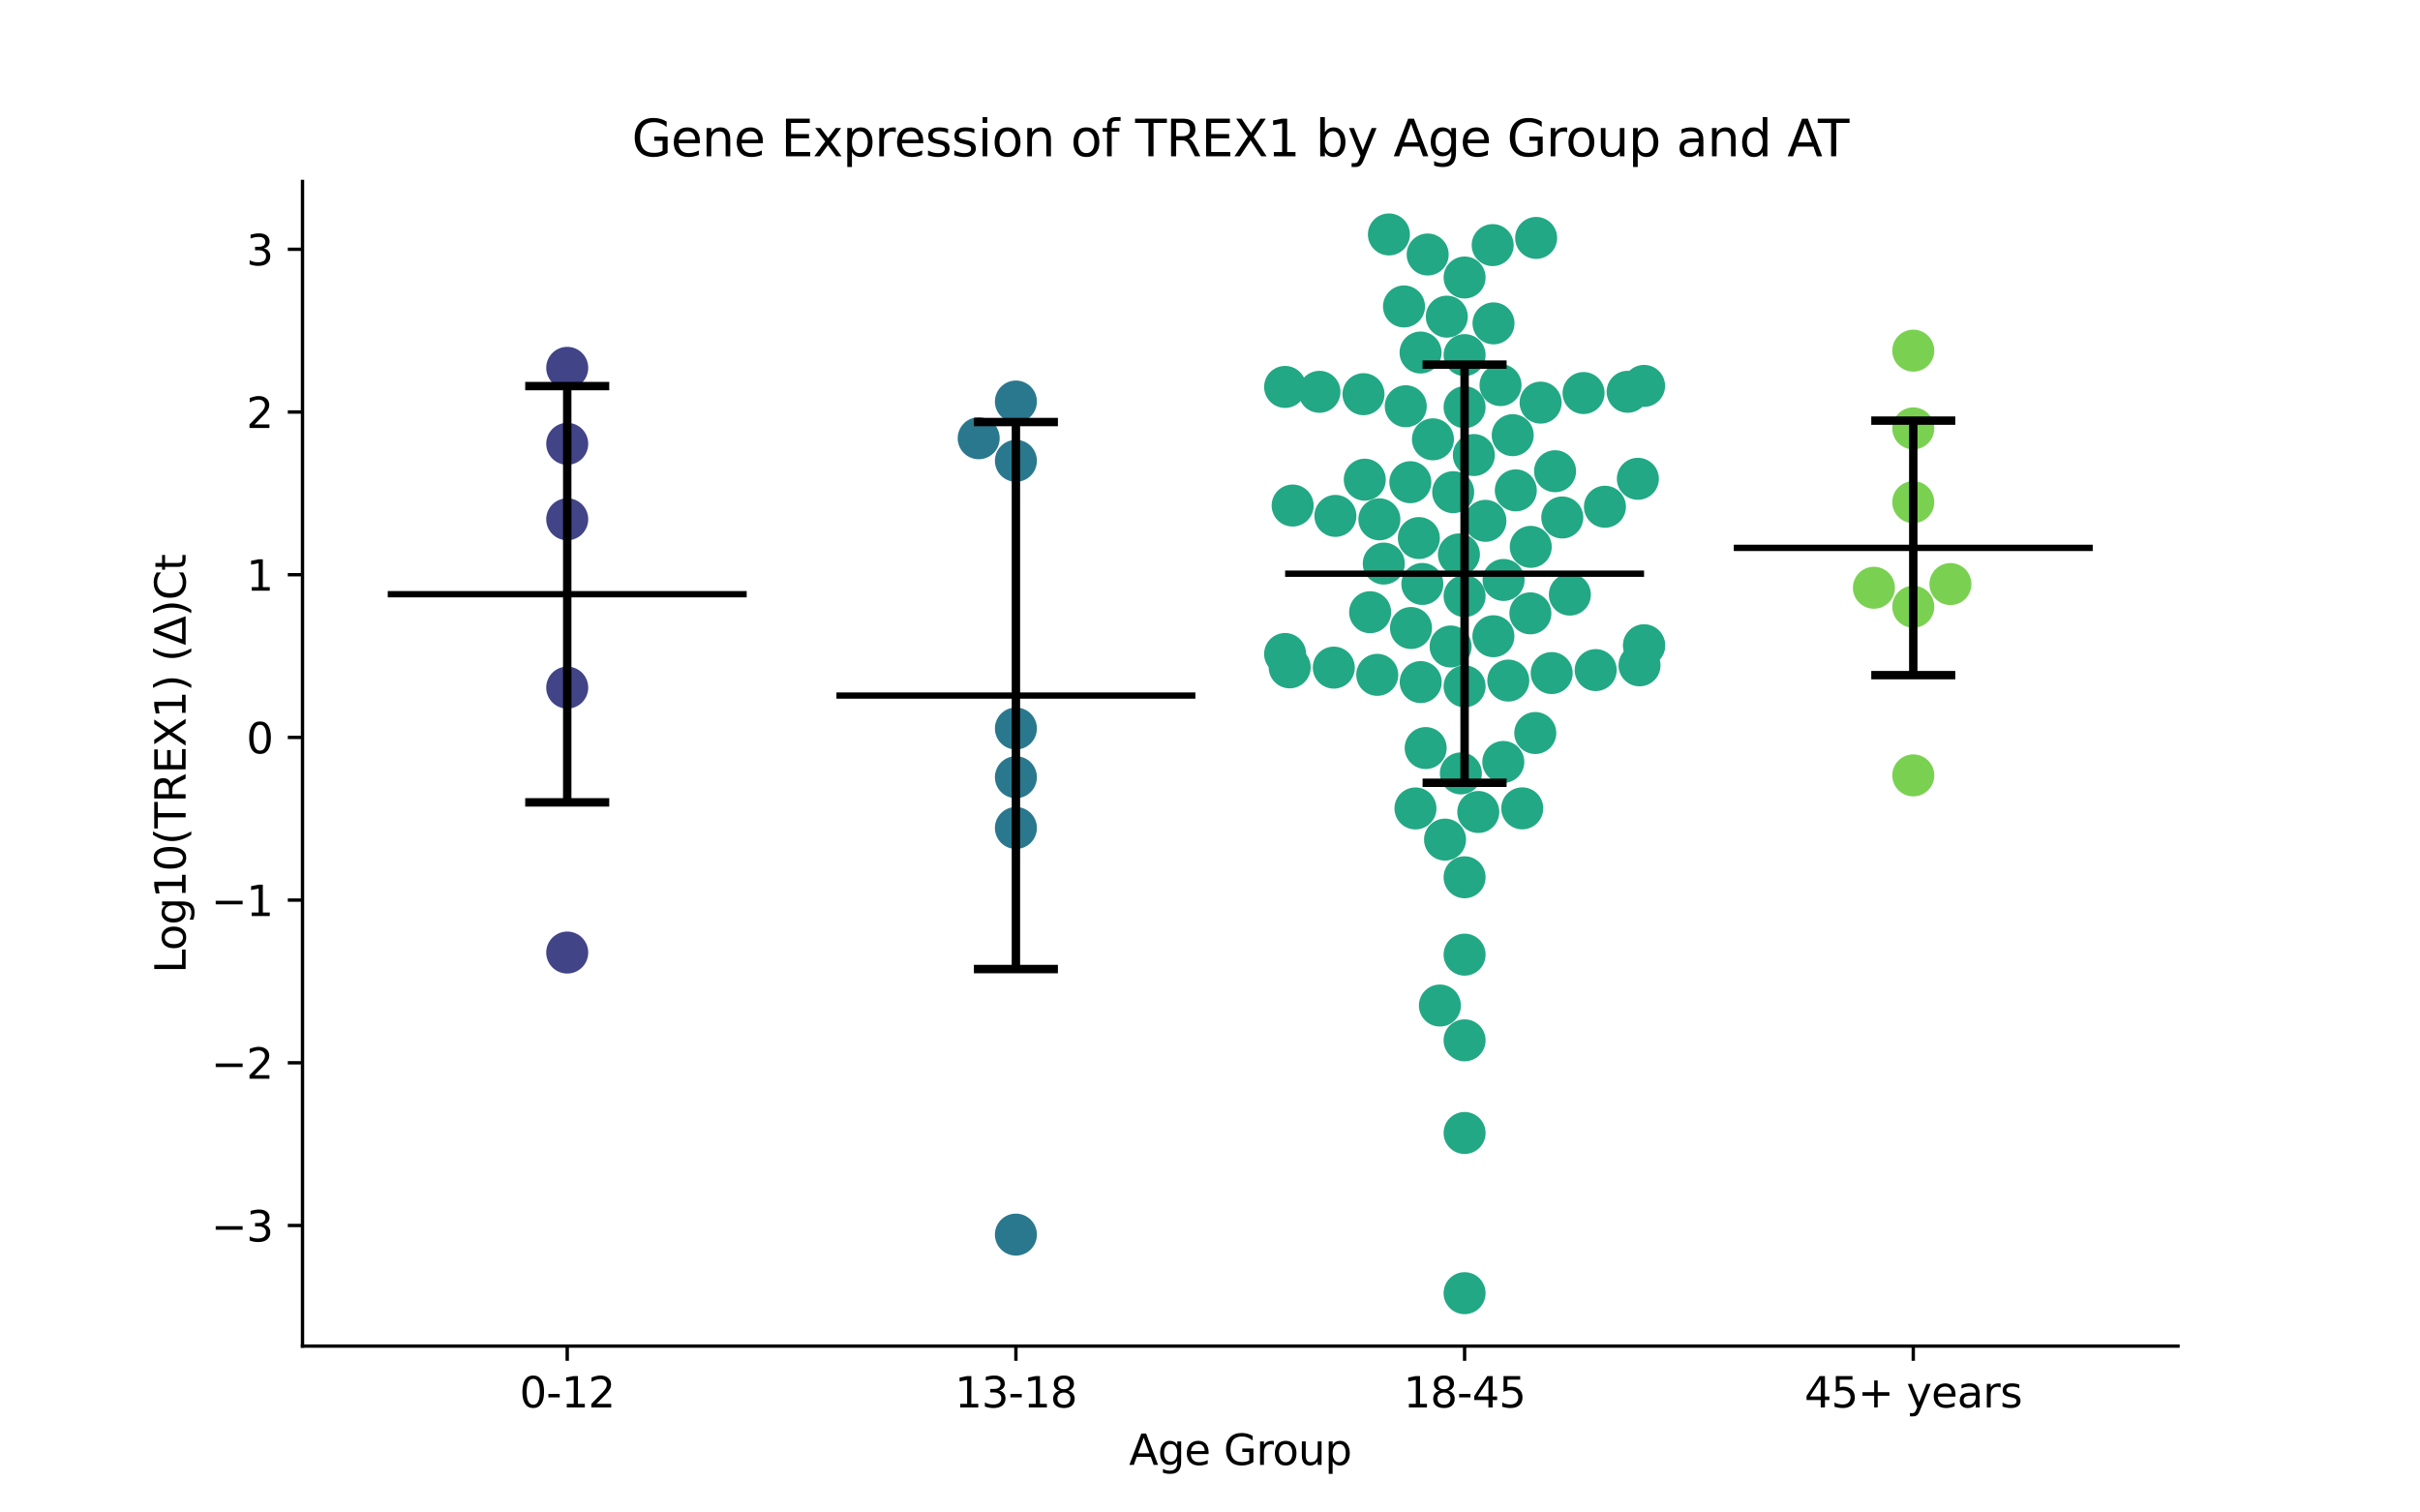 <?xml version="1.0" encoding="utf-8" standalone="no"?>
<!DOCTYPE svg PUBLIC "-//W3C//DTD SVG 1.1//EN"
  "http://www.w3.org/Graphics/SVG/1.1/DTD/svg11.dtd">
<svg xmlns:xlink="http://www.w3.org/1999/xlink" width="576pt" height="360pt" viewBox="0 0 576 360" xmlns="http://www.w3.org/2000/svg" version="1.1">
 <defs>
  <style type="text/css">*{stroke-linejoin: round; stroke-linecap: butt}</style>
 </defs>
 <g id="figure_1">
  <g id="patch_1">
   <path d="M 0 360 
L 576 360 
L 576 0 
L 0 0 
z
" style="fill: #ffffff"/>
  </g>
  <g id="axes_1">
   <g id="patch_2">
    <path d="M 72 320.4 
L 518.4 320.4 
L 518.4 43.2 
L 72 43.2 
z
" style="fill: #ffffff"/>
   </g>
   <g id="PathCollection_1">
    <defs>
     <path id="C0_0_4da400409d" d="M 0 5 
C 1.326 5 2.598 4.473 3.536 3.536 
C 4.473 2.598 5 1.326 5 -0 
C 5 -1.326 4.473 -2.598 3.536 -3.536 
C 2.598 -4.473 1.326 -5 0 -5 
C -1.326 -5 -2.598 -4.473 -3.536 -3.536 
C -4.473 -2.598 -5 -1.326 -5 0 
C -5 1.326 -4.473 2.598 -3.536 3.536 
C -2.598 4.473 -1.326 5 0 5 
z
"/>
    </defs>
    <g clip-path="url(#pdcfc029d84)">
     <use xlink:href="#C0_0_4da400409d" x="135.009" y="87.554" style="fill: #414487"/>
    </g>
    <g clip-path="url(#pdcfc029d84)">
     <use xlink:href="#C0_0_4da400409d" x="135.009" y="123.599" style="fill: #414487"/>
    </g>
    <g clip-path="url(#pdcfc029d84)">
     <use xlink:href="#C0_0_4da400409d" x="135.009" y="105.638" style="fill: #414487"/>
    </g>
    <g clip-path="url(#pdcfc029d84)">
     <use xlink:href="#C0_0_4da400409d" x="135.009" y="163.665" style="fill: #414487"/>
    </g>
    <g clip-path="url(#pdcfc029d84)">
     <use xlink:href="#C0_0_4da400409d" x="135.009" y="226.725" style="fill: #414487"/>
    </g>
   </g>
   <g id="PathCollection_2">
    <defs>
     <path id="C1_0_3fb06a65c0" d="M 0 5 
C 1.326 5 2.598 4.473 3.536 3.536 
C 4.473 2.598 5 1.326 5 -0 
C 5 -1.326 4.473 -2.598 3.536 -3.536 
C 2.598 -4.473 1.326 -5 0 -5 
C -1.326 -5 -2.598 -4.473 -3.536 -3.536 
C -4.473 -2.598 -5 -1.326 -5 0 
C -5 1.326 -4.473 2.598 -3.536 3.536 
C -2.598 4.473 -1.326 5 0 5 
z
"/>
    </defs>
    <g clip-path="url(#pdcfc029d84)">
     <use xlink:href="#C1_0_3fb06a65c0" x="241.803" y="95.575" style="fill: #2a788e"/>
    </g>
    <g clip-path="url(#pdcfc029d84)">
     <use xlink:href="#C1_0_3fb06a65c0" x="241.803" y="293.861" style="fill: #2a788e"/>
    </g>
    <g clip-path="url(#pdcfc029d84)">
     <use xlink:href="#C1_0_3fb06a65c0" x="241.803" y="173.398" style="fill: #2a788e"/>
    </g>
    <g clip-path="url(#pdcfc029d84)">
     <use xlink:href="#C1_0_3fb06a65c0" x="241.803" y="184.989" style="fill: #2a788e"/>
    </g>
    <g clip-path="url(#pdcfc029d84)">
     <use xlink:href="#C1_0_3fb06a65c0" x="241.803" y="197.072" style="fill: #2a788e"/>
    </g>
    <g clip-path="url(#pdcfc029d84)">
     <use xlink:href="#C1_0_3fb06a65c0" x="241.803" y="109.684" style="fill: #2a788e"/>
    </g>
    <g clip-path="url(#pdcfc029d84)">
     <use xlink:href="#C1_0_3fb06a65c0" x="232.946" y="104.313" style="fill: #2a788e"/>
    </g>
   </g>
   <g id="PathCollection_3">
    <defs>
     <path id="C2_0_480439c2d8" d="M 0 5 
C 1.326 5 2.598 4.473 3.536 3.536 
C 4.473 2.598 5 1.326 5 -0 
C 5 -1.326 4.473 -2.598 3.536 -3.536 
C 2.598 -4.473 1.326 -5 0 -5 
C -1.326 -5 -2.598 -4.473 -3.536 -3.536 
C -4.473 -2.598 -5 -1.326 -5 0 
C -5 1.326 -4.473 2.598 -3.536 3.536 
C -2.598 4.473 -1.326 5 0 5 
z
"/>
    </defs>
    <g clip-path="url(#pdcfc029d84)">
     <use xlink:href="#C2_0_480439c2d8" x="355.479" y="76.969" style="fill: #22a884"/>
    </g>
    <g clip-path="url(#pdcfc029d84)">
     <use xlink:href="#C2_0_480439c2d8" x="348.597" y="307.8" style="fill: #22a884"/>
    </g>
    <g clip-path="url(#pdcfc029d84)">
     <use xlink:href="#C2_0_480439c2d8" x="373.652" y="141.525" style="fill: #22a884"/>
    </g>
    <g clip-path="url(#pdcfc029d84)">
     <use xlink:href="#C2_0_480439c2d8" x="387.409" y="93.251" style="fill: #22a884"/>
    </g>
    <g clip-path="url(#pdcfc029d84)">
     <use xlink:href="#C2_0_480439c2d8" x="334.177" y="72.941" style="fill: #22a884"/>
    </g>
    <g clip-path="url(#pdcfc029d84)">
     <use xlink:href="#C2_0_480439c2d8" x="357.147" y="91.663" style="fill: #22a884"/>
    </g>
    <g clip-path="url(#pdcfc029d84)">
     <use xlink:href="#C2_0_480439c2d8" x="350.8" y="108.311" style="fill: #22a884"/>
    </g>
    <g clip-path="url(#pdcfc029d84)">
     <use xlink:href="#C2_0_480439c2d8" x="365.627" y="56.633" style="fill: #22a884"/>
    </g>
    <g clip-path="url(#pdcfc029d84)">
     <use xlink:href="#C2_0_480439c2d8" x="355.281" y="58.34" style="fill: #22a884"/>
    </g>
    <g clip-path="url(#pdcfc029d84)">
     <use xlink:href="#C2_0_480439c2d8" x="376.914" y="93.551" style="fill: #22a884"/>
    </g>
    <g clip-path="url(#pdcfc029d84)">
     <use xlink:href="#C2_0_480439c2d8" x="360.784" y="116.717" style="fill: #22a884"/>
    </g>
    <g clip-path="url(#pdcfc029d84)">
     <use xlink:href="#C2_0_480439c2d8" x="370.13" y="112.159" style="fill: #22a884"/>
    </g>
    <g clip-path="url(#pdcfc029d84)">
     <use xlink:href="#C2_0_480439c2d8" x="391.315" y="91.851" style="fill: #22a884"/>
    </g>
    <g clip-path="url(#pdcfc029d84)">
     <use xlink:href="#C2_0_480439c2d8" x="353.555" y="123.969" style="fill: #22a884"/>
    </g>
    <g clip-path="url(#pdcfc029d84)">
     <use xlink:href="#C2_0_480439c2d8" x="342.719" y="239.334" style="fill: #22a884"/>
    </g>
    <g clip-path="url(#pdcfc029d84)">
     <use xlink:href="#C2_0_480439c2d8" x="348.597" y="141.881" style="fill: #22a884"/>
    </g>
    <g clip-path="url(#pdcfc029d84)">
     <use xlink:href="#C2_0_480439c2d8" x="317.847" y="122.795" style="fill: #22a884"/>
    </g>
    <g clip-path="url(#pdcfc029d84)">
     <use xlink:href="#C2_0_480439c2d8" x="326.113" y="145.719" style="fill: #22a884"/>
    </g>
    <g clip-path="url(#pdcfc029d84)">
     <use xlink:href="#C2_0_480439c2d8" x="348.597" y="84.521" style="fill: #22a884"/>
    </g>
    <g clip-path="url(#pdcfc029d84)">
     <use xlink:href="#C2_0_480439c2d8" x="334.594" y="96.692" style="fill: #22a884"/>
    </g>
    <g clip-path="url(#pdcfc029d84)">
     <use xlink:href="#C2_0_480439c2d8" x="371.849" y="123.17" style="fill: #22a884"/>
    </g>
    <g clip-path="url(#pdcfc029d84)">
     <use xlink:href="#C2_0_480439c2d8" x="327.809" y="160.625" style="fill: #22a884"/>
    </g>
    <g clip-path="url(#pdcfc029d84)">
     <use xlink:href="#C2_0_480439c2d8" x="329.364" y="134.14" style="fill: #22a884"/>
    </g>
    <g clip-path="url(#pdcfc029d84)">
     <use xlink:href="#C2_0_480439c2d8" x="314.052" y="93.26" style="fill: #22a884"/>
    </g>
    <g clip-path="url(#pdcfc029d84)">
     <use xlink:href="#C2_0_480439c2d8" x="364.255" y="145.987" style="fill: #22a884"/>
    </g>
    <g clip-path="url(#pdcfc029d84)">
     <use xlink:href="#C2_0_480439c2d8" x="345.27" y="153.881" style="fill: #22a884"/>
    </g>
    <g clip-path="url(#pdcfc029d84)">
     <use xlink:href="#C2_0_480439c2d8" x="389.839" y="113.963" style="fill: #22a884"/>
    </g>
    <g clip-path="url(#pdcfc029d84)">
     <use xlink:href="#C2_0_480439c2d8" x="348.597" y="269.67" style="fill: #22a884"/>
    </g>
    <g clip-path="url(#pdcfc029d84)">
     <use xlink:href="#C2_0_480439c2d8" x="324.536" y="93.821" style="fill: #22a884"/>
    </g>
    <g clip-path="url(#pdcfc029d84)">
     <use xlink:href="#C2_0_480439c2d8" x="348.597" y="247.62" style="fill: #22a884"/>
    </g>
    <g clip-path="url(#pdcfc029d84)">
     <use xlink:href="#C2_0_480439c2d8" x="338.117" y="83.907" style="fill: #22a884"/>
    </g>
    <g clip-path="url(#pdcfc029d84)">
     <use xlink:href="#C2_0_480439c2d8" x="348.597" y="227.226" style="fill: #22a884"/>
    </g>
    <g clip-path="url(#pdcfc029d84)">
     <use xlink:href="#C2_0_480439c2d8" x="324.84" y="114.172" style="fill: #22a884"/>
    </g>
    <g clip-path="url(#pdcfc029d84)">
     <use xlink:href="#C2_0_480439c2d8" x="330.586" y="55.8" style="fill: #22a884"/>
    </g>
    <g clip-path="url(#pdcfc029d84)">
     <use xlink:href="#C2_0_480439c2d8" x="348.597" y="208.808" style="fill: #22a884"/>
    </g>
    <g clip-path="url(#pdcfc029d84)">
     <use xlink:href="#C2_0_480439c2d8" x="369.328" y="160.201" style="fill: #22a884"/>
    </g>
    <g clip-path="url(#pdcfc029d84)">
     <use xlink:href="#C2_0_480439c2d8" x="382.001" y="120.618" style="fill: #22a884"/>
    </g>
    <g clip-path="url(#pdcfc029d84)">
     <use xlink:href="#C2_0_480439c2d8" x="366.691" y="95.832" style="fill: #22a884"/>
    </g>
    <g clip-path="url(#pdcfc029d84)">
     <use xlink:href="#C2_0_480439c2d8" x="348.597" y="66.052" style="fill: #22a884"/>
    </g>
    <g clip-path="url(#pdcfc029d84)">
     <use xlink:href="#C2_0_480439c2d8" x="335.678" y="114.779" style="fill: #22a884"/>
    </g>
    <g clip-path="url(#pdcfc029d84)">
     <use xlink:href="#C2_0_480439c2d8" x="339.811" y="60.576" style="fill: #22a884"/>
    </g>
    <g clip-path="url(#pdcfc029d84)">
     <use xlink:href="#C2_0_480439c2d8" x="306.965" y="158.842" style="fill: #22a884"/>
    </g>
    <g clip-path="url(#pdcfc029d84)">
     <use xlink:href="#C2_0_480439c2d8" x="357.877" y="138.042" style="fill: #22a884"/>
    </g>
    <g clip-path="url(#pdcfc029d84)">
     <use xlink:href="#C2_0_480439c2d8" x="328.312" y="123.61" style="fill: #22a884"/>
    </g>
    <g clip-path="url(#pdcfc029d84)">
     <use xlink:href="#C2_0_480439c2d8" x="348.597" y="96.921" style="fill: #22a884"/>
    </g>
    <g clip-path="url(#pdcfc029d84)">
     <use xlink:href="#C2_0_480439c2d8" x="345.88" y="117.145" style="fill: #22a884"/>
    </g>
    <g clip-path="url(#pdcfc029d84)">
     <use xlink:href="#C2_0_480439c2d8" x="347.707" y="184.085" style="fill: #22a884"/>
    </g>
    <g clip-path="url(#pdcfc029d84)">
     <use xlink:href="#C2_0_480439c2d8" x="364.345" y="130.164" style="fill: #22a884"/>
    </g>
    <g clip-path="url(#pdcfc029d84)">
     <use xlink:href="#C2_0_480439c2d8" x="305.879" y="92.096" style="fill: #22a884"/>
    </g>
    <g clip-path="url(#pdcfc029d84)">
     <use xlink:href="#C2_0_480439c2d8" x="338.544" y="138.993" style="fill: #22a884"/>
    </g>
    <g clip-path="url(#pdcfc029d84)">
     <use xlink:href="#C2_0_480439c2d8" x="344.362" y="75.37" style="fill: #22a884"/>
    </g>
    <g clip-path="url(#pdcfc029d84)">
     <use xlink:href="#C2_0_480439c2d8" x="360.05" y="103.578" style="fill: #22a884"/>
    </g>
    <g clip-path="url(#pdcfc029d84)">
     <use xlink:href="#C2_0_480439c2d8" x="305.879" y="155.66" style="fill: #22a884"/>
    </g>
    <g clip-path="url(#pdcfc029d84)">
     <use xlink:href="#C2_0_480439c2d8" x="343.943" y="199.844" style="fill: #22a884"/>
    </g>
    <g clip-path="url(#pdcfc029d84)">
     <use xlink:href="#C2_0_480439c2d8" x="337.709" y="128.071" style="fill: #22a884"/>
    </g>
    <g clip-path="url(#pdcfc029d84)">
     <use xlink:href="#C2_0_480439c2d8" x="336.903" y="192.425" style="fill: #22a884"/>
    </g>
    <g clip-path="url(#pdcfc029d84)">
     <use xlink:href="#C2_0_480439c2d8" x="351.856" y="193.271" style="fill: #22a884"/>
    </g>
    <g clip-path="url(#pdcfc029d84)">
     <use xlink:href="#C2_0_480439c2d8" x="358.997" y="161.989" style="fill: #22a884"/>
    </g>
    <g clip-path="url(#pdcfc029d84)">
     <use xlink:href="#C2_0_480439c2d8" x="391.315" y="153.678" style="fill: #22a884"/>
    </g>
    <g clip-path="url(#pdcfc029d84)">
     <use xlink:href="#C2_0_480439c2d8" x="338.152" y="162.347" style="fill: #22a884"/>
    </g>
    <g clip-path="url(#pdcfc029d84)">
     <use xlink:href="#C2_0_480439c2d8" x="379.802" y="159.494" style="fill: #22a884"/>
    </g>
    <g clip-path="url(#pdcfc029d84)">
     <use xlink:href="#C2_0_480439c2d8" x="317.465" y="158.906" style="fill: #22a884"/>
    </g>
    <g clip-path="url(#pdcfc029d84)">
     <use xlink:href="#C2_0_480439c2d8" x="365.42" y="174.472" style="fill: #22a884"/>
    </g>
    <g clip-path="url(#pdcfc029d84)">
     <use xlink:href="#C2_0_480439c2d8" x="391.315" y="153.59" style="fill: #22a884"/>
    </g>
    <g clip-path="url(#pdcfc029d84)">
     <use xlink:href="#C2_0_480439c2d8" x="341.063" y="104.568" style="fill: #22a884"/>
    </g>
    <g clip-path="url(#pdcfc029d84)">
     <use xlink:href="#C2_0_480439c2d8" x="390.234" y="158.364" style="fill: #22a884"/>
    </g>
    <g clip-path="url(#pdcfc029d84)">
     <use xlink:href="#C2_0_480439c2d8" x="362.316" y="192.405" style="fill: #22a884"/>
    </g>
    <g clip-path="url(#pdcfc029d84)">
     <use xlink:href="#C2_0_480439c2d8" x="357.81" y="181.361" style="fill: #22a884"/>
    </g>
    <g clip-path="url(#pdcfc029d84)">
     <use xlink:href="#C2_0_480439c2d8" x="339.332" y="178.053" style="fill: #22a884"/>
    </g>
    <g clip-path="url(#pdcfc029d84)">
     <use xlink:href="#C2_0_480439c2d8" x="355.452" y="151.438" style="fill: #22a884"/>
    </g>
    <g clip-path="url(#pdcfc029d84)">
     <use xlink:href="#C2_0_480439c2d8" x="348.597" y="163.366" style="fill: #22a884"/>
    </g>
    <g clip-path="url(#pdcfc029d84)">
     <use xlink:href="#C2_0_480439c2d8" x="347.248" y="131.964" style="fill: #22a884"/>
    </g>
    <g clip-path="url(#pdcfc029d84)">
     <use xlink:href="#C2_0_480439c2d8" x="307.672" y="120.326" style="fill: #22a884"/>
    </g>
    <g clip-path="url(#pdcfc029d84)">
     <use xlink:href="#C2_0_480439c2d8" x="335.843" y="149.478" style="fill: #22a884"/>
    </g>
   </g>
   <g id="PathCollection_4">
    <defs>
     <path id="C3_0_af1c2d1c48" d="M 0 5 
C 1.326 5 2.598 4.473 3.536 3.536 
C 4.473 2.598 5 1.326 5 -0 
C 5 -1.326 4.473 -2.598 3.536 -3.536 
C 2.598 -4.473 1.326 -5 0 -5 
C -1.326 -5 -2.598 -4.473 -3.536 -3.536 
C -4.473 -2.598 -5 -1.326 -5 0 
C -5 1.326 -4.473 2.598 -3.536 3.536 
C -2.598 4.473 -1.326 5 0 5 
z
"/>
    </defs>
    <g clip-path="url(#pdcfc029d84)">
     <use xlink:href="#C3_0_af1c2d1c48" x="455.391" y="83.461" style="fill: #7ad151"/>
    </g>
    <g clip-path="url(#pdcfc029d84)">
     <use xlink:href="#C3_0_af1c2d1c48" x="446.024" y="139.898" style="fill: #7ad151"/>
    </g>
    <g clip-path="url(#pdcfc029d84)">
     <use xlink:href="#C3_0_af1c2d1c48" x="464.231" y="139.02" style="fill: #7ad151"/>
    </g>
    <g clip-path="url(#pdcfc029d84)">
     <use xlink:href="#C3_0_af1c2d1c48" x="455.391" y="101.964" style="fill: #7ad151"/>
    </g>
    <g clip-path="url(#pdcfc029d84)">
     <use xlink:href="#C3_0_af1c2d1c48" x="455.391" y="119.52" style="fill: #7ad151"/>
    </g>
    <g clip-path="url(#pdcfc029d84)">
     <use xlink:href="#C3_0_af1c2d1c48" x="455.391" y="144.417" style="fill: #7ad151"/>
    </g>
    <g clip-path="url(#pdcfc029d84)">
     <use xlink:href="#C3_0_af1c2d1c48" x="455.391" y="184.555" style="fill: #7ad151"/>
    </g>
   </g>
   <g id="matplotlib.axis_1">
    <g id="xtick_1">
     <g id="line2d_1">
      <defs>
       <path id="m1ea84b1d28" d="M 0 0 
L 0 3.5 
" style="stroke: #000000; stroke-width: 0.8"/>
      </defs>
      <g>
       <use xlink:href="#m1ea84b1d28" x="135.009" y="320.4" style="stroke: #000000; stroke-width: 0.8"/>
      </g>
     </g>
     <g id="text_1">
      <!-- 0-12 -->
      <g transform="translate(123.661 334.998) scale(0.1 -0.1)">
       <defs>
        <path id="DejaVuSans-30" d="M 2034 4250 
Q 1547 4250 1301 3770 
Q 1056 3291 1056 2328 
Q 1056 1369 1301 889 
Q 1547 409 2034 409 
Q 2525 409 2770 889 
Q 3016 1369 3016 2328 
Q 3016 3291 2770 3770 
Q 2525 4250 2034 4250 
z
M 2034 4750 
Q 2819 4750 3233 4129 
Q 3647 3509 3647 2328 
Q 3647 1150 3233 529 
Q 2819 -91 2034 -91 
Q 1250 -91 836 529 
Q 422 1150 422 2328 
Q 422 3509 836 4129 
Q 1250 4750 2034 4750 
z
" transform="scale(0.016)"/>
        <path id="DejaVuSans-2d" d="M 313 2009 
L 1997 2009 
L 1997 1497 
L 313 1497 
L 313 2009 
z
" transform="scale(0.016)"/>
        <path id="DejaVuSans-31" d="M 794 531 
L 1825 531 
L 1825 4091 
L 703 3866 
L 703 4441 
L 1819 4666 
L 2450 4666 
L 2450 531 
L 3481 531 
L 3481 0 
L 794 0 
L 794 531 
z
" transform="scale(0.016)"/>
        <path id="DejaVuSans-32" d="M 1228 531 
L 3431 531 
L 3431 0 
L 469 0 
L 469 531 
Q 828 903 1448 1529 
Q 2069 2156 2228 2338 
Q 2531 2678 2651 2914 
Q 2772 3150 2772 3378 
Q 2772 3750 2511 3984 
Q 2250 4219 1831 4219 
Q 1534 4219 1204 4116 
Q 875 4013 500 3803 
L 500 4441 
Q 881 4594 1212 4672 
Q 1544 4750 1819 4750 
Q 2544 4750 2975 4387 
Q 3406 4025 3406 3419 
Q 3406 3131 3298 2873 
Q 3191 2616 2906 2266 
Q 2828 2175 2409 1742 
Q 1991 1309 1228 531 
z
" transform="scale(0.016)"/>
       </defs>
       <use xlink:href="#DejaVuSans-30"/>
       <use xlink:href="#DejaVuSans-2d" x="63.623"/>
       <use xlink:href="#DejaVuSans-31" x="99.707"/>
       <use xlink:href="#DejaVuSans-32" x="163.33"/>
      </g>
     </g>
    </g>
    <g id="xtick_2">
     <g id="line2d_2">
      <g>
       <use xlink:href="#m1ea84b1d28" x="241.803" y="320.4" style="stroke: #000000; stroke-width: 0.8"/>
      </g>
     </g>
     <g id="text_2">
      <!-- 13-18 -->
      <g transform="translate(227.274 334.998) scale(0.1 -0.1)">
       <defs>
        <path id="DejaVuSans-33" d="M 2597 2516 
Q 3050 2419 3304 2112 
Q 3559 1806 3559 1356 
Q 3559 666 3084 287 
Q 2609 -91 1734 -91 
Q 1441 -91 1130 -33 
Q 819 25 488 141 
L 488 750 
Q 750 597 1062 519 
Q 1375 441 1716 441 
Q 2309 441 2620 675 
Q 2931 909 2931 1356 
Q 2931 1769 2642 2001 
Q 2353 2234 1838 2234 
L 1294 2234 
L 1294 2753 
L 1863 2753 
Q 2328 2753 2575 2939 
Q 2822 3125 2822 3475 
Q 2822 3834 2567 4026 
Q 2313 4219 1838 4219 
Q 1578 4219 1281 4162 
Q 984 4106 628 3988 
L 628 4550 
Q 988 4650 1302 4700 
Q 1616 4750 1894 4750 
Q 2613 4750 3031 4423 
Q 3450 4097 3450 3541 
Q 3450 3153 3228 2886 
Q 3006 2619 2597 2516 
z
" transform="scale(0.016)"/>
        <path id="DejaVuSans-38" d="M 2034 2216 
Q 1584 2216 1326 1975 
Q 1069 1734 1069 1313 
Q 1069 891 1326 650 
Q 1584 409 2034 409 
Q 2484 409 2743 651 
Q 3003 894 3003 1313 
Q 3003 1734 2745 1975 
Q 2488 2216 2034 2216 
z
M 1403 2484 
Q 997 2584 770 2862 
Q 544 3141 544 3541 
Q 544 4100 942 4425 
Q 1341 4750 2034 4750 
Q 2731 4750 3128 4425 
Q 3525 4100 3525 3541 
Q 3525 3141 3298 2862 
Q 3072 2584 2669 2484 
Q 3125 2378 3379 2068 
Q 3634 1759 3634 1313 
Q 3634 634 3220 271 
Q 2806 -91 2034 -91 
Q 1263 -91 848 271 
Q 434 634 434 1313 
Q 434 1759 690 2068 
Q 947 2378 1403 2484 
z
M 1172 3481 
Q 1172 3119 1398 2916 
Q 1625 2713 2034 2713 
Q 2441 2713 2670 2916 
Q 2900 3119 2900 3481 
Q 2900 3844 2670 4047 
Q 2441 4250 2034 4250 
Q 1625 4250 1398 4047 
Q 1172 3844 1172 3481 
z
" transform="scale(0.016)"/>
       </defs>
       <use xlink:href="#DejaVuSans-31"/>
       <use xlink:href="#DejaVuSans-33" x="63.623"/>
       <use xlink:href="#DejaVuSans-2d" x="127.246"/>
       <use xlink:href="#DejaVuSans-31" x="163.33"/>
       <use xlink:href="#DejaVuSans-38" x="226.953"/>
      </g>
     </g>
    </g>
    <g id="xtick_3">
     <g id="line2d_3">
      <g>
       <use xlink:href="#m1ea84b1d28" x="348.597" y="320.4" style="stroke: #000000; stroke-width: 0.8"/>
      </g>
     </g>
     <g id="text_3">
      <!-- 18-45 -->
      <g transform="translate(334.068 334.998) scale(0.1 -0.1)">
       <defs>
        <path id="DejaVuSans-34" d="M 2419 4116 
L 825 1625 
L 2419 1625 
L 2419 4116 
z
M 2253 4666 
L 3047 4666 
L 3047 1625 
L 3713 1625 
L 3713 1100 
L 3047 1100 
L 3047 0 
L 2419 0 
L 2419 1100 
L 313 1100 
L 313 1709 
L 2253 4666 
z
" transform="scale(0.016)"/>
        <path id="DejaVuSans-35" d="M 691 4666 
L 3169 4666 
L 3169 4134 
L 1269 4134 
L 1269 2991 
Q 1406 3038 1543 3061 
Q 1681 3084 1819 3084 
Q 2600 3084 3056 2656 
Q 3513 2228 3513 1497 
Q 3513 744 3044 326 
Q 2575 -91 1722 -91 
Q 1428 -91 1123 -41 
Q 819 9 494 109 
L 494 744 
Q 775 591 1075 516 
Q 1375 441 1709 441 
Q 2250 441 2565 725 
Q 2881 1009 2881 1497 
Q 2881 1984 2565 2268 
Q 2250 2553 1709 2553 
Q 1456 2553 1204 2497 
Q 953 2441 691 2322 
L 691 4666 
z
" transform="scale(0.016)"/>
       </defs>
       <use xlink:href="#DejaVuSans-31"/>
       <use xlink:href="#DejaVuSans-38" x="63.623"/>
       <use xlink:href="#DejaVuSans-2d" x="127.246"/>
       <use xlink:href="#DejaVuSans-34" x="163.33"/>
       <use xlink:href="#DejaVuSans-35" x="226.953"/>
      </g>
     </g>
    </g>
    <g id="xtick_4">
     <g id="line2d_4">
      <g>
       <use xlink:href="#m1ea84b1d28" x="455.391" y="320.4" style="stroke: #000000; stroke-width: 0.8"/>
      </g>
     </g>
     <g id="text_4">
      <!-- 45+ years -->
      <g transform="translate(429.49 334.998) scale(0.1 -0.1)">
       <defs>
        <path id="DejaVuSans-2b" d="M 2944 4013 
L 2944 2272 
L 4684 2272 
L 4684 1741 
L 2944 1741 
L 2944 0 
L 2419 0 
L 2419 1741 
L 678 1741 
L 678 2272 
L 2419 2272 
L 2419 4013 
L 2944 4013 
z
" transform="scale(0.016)"/>
        <path id="DejaVuSans-20" transform="scale(0.016)"/>
        <path id="DejaVuSans-79" d="M 2059 -325 
Q 1816 -950 1584 -1140 
Q 1353 -1331 966 -1331 
L 506 -1331 
L 506 -850 
L 844 -850 
Q 1081 -850 1212 -737 
Q 1344 -625 1503 -206 
L 1606 56 
L 191 3500 
L 800 3500 
L 1894 763 
L 2988 3500 
L 3597 3500 
L 2059 -325 
z
" transform="scale(0.016)"/>
        <path id="DejaVuSans-65" d="M 3597 1894 
L 3597 1613 
L 953 1613 
Q 991 1019 1311 708 
Q 1631 397 2203 397 
Q 2534 397 2845 478 
Q 3156 559 3463 722 
L 3463 178 
Q 3153 47 2828 -22 
Q 2503 -91 2169 -91 
Q 1331 -91 842 396 
Q 353 884 353 1716 
Q 353 2575 817 3079 
Q 1281 3584 2069 3584 
Q 2775 3584 3186 3129 
Q 3597 2675 3597 1894 
z
M 3022 2063 
Q 3016 2534 2758 2815 
Q 2500 3097 2075 3097 
Q 1594 3097 1305 2825 
Q 1016 2553 972 2059 
L 3022 2063 
z
" transform="scale(0.016)"/>
        <path id="DejaVuSans-61" d="M 2194 1759 
Q 1497 1759 1228 1600 
Q 959 1441 959 1056 
Q 959 750 1161 570 
Q 1363 391 1709 391 
Q 2188 391 2477 730 
Q 2766 1069 2766 1631 
L 2766 1759 
L 2194 1759 
z
M 3341 1997 
L 3341 0 
L 2766 0 
L 2766 531 
Q 2569 213 2275 61 
Q 1981 -91 1556 -91 
Q 1019 -91 701 211 
Q 384 513 384 1019 
Q 384 1609 779 1909 
Q 1175 2209 1959 2209 
L 2766 2209 
L 2766 2266 
Q 2766 2663 2505 2880 
Q 2244 3097 1772 3097 
Q 1472 3097 1187 3025 
Q 903 2953 641 2809 
L 641 3341 
Q 956 3463 1253 3523 
Q 1550 3584 1831 3584 
Q 2591 3584 2966 3190 
Q 3341 2797 3341 1997 
z
" transform="scale(0.016)"/>
        <path id="DejaVuSans-72" d="M 2631 2963 
Q 2534 3019 2420 3045 
Q 2306 3072 2169 3072 
Q 1681 3072 1420 2755 
Q 1159 2438 1159 1844 
L 1159 0 
L 581 0 
L 581 3500 
L 1159 3500 
L 1159 2956 
Q 1341 3275 1631 3429 
Q 1922 3584 2338 3584 
Q 2397 3584 2469 3576 
Q 2541 3569 2628 3553 
L 2631 2963 
z
" transform="scale(0.016)"/>
        <path id="DejaVuSans-73" d="M 2834 3397 
L 2834 2853 
Q 2591 2978 2328 3040 
Q 2066 3103 1784 3103 
Q 1356 3103 1142 2972 
Q 928 2841 928 2578 
Q 928 2378 1081 2264 
Q 1234 2150 1697 2047 
L 1894 2003 
Q 2506 1872 2764 1633 
Q 3022 1394 3022 966 
Q 3022 478 2636 193 
Q 2250 -91 1575 -91 
Q 1294 -91 989 -36 
Q 684 19 347 128 
L 347 722 
Q 666 556 975 473 
Q 1284 391 1588 391 
Q 1994 391 2212 530 
Q 2431 669 2431 922 
Q 2431 1156 2273 1281 
Q 2116 1406 1581 1522 
L 1381 1569 
Q 847 1681 609 1914 
Q 372 2147 372 2553 
Q 372 3047 722 3315 
Q 1072 3584 1716 3584 
Q 2034 3584 2315 3537 
Q 2597 3491 2834 3397 
z
" transform="scale(0.016)"/>
       </defs>
       <use xlink:href="#DejaVuSans-34"/>
       <use xlink:href="#DejaVuSans-35" x="63.623"/>
       <use xlink:href="#DejaVuSans-2b" x="127.246"/>
       <use xlink:href="#DejaVuSans-20" x="211.035"/>
       <use xlink:href="#DejaVuSans-79" x="242.822"/>
       <use xlink:href="#DejaVuSans-65" x="302.002"/>
       <use xlink:href="#DejaVuSans-61" x="363.525"/>
       <use xlink:href="#DejaVuSans-72" x="424.805"/>
       <use xlink:href="#DejaVuSans-73" x="465.918"/>
      </g>
     </g>
    </g>
    <g id="text_5">
     <!-- Age Group -->
     <g transform="translate(268.72 348.677) scale(0.1 -0.1)">
      <defs>
       <path id="DejaVuSans-41" d="M 2188 4044 
L 1331 1722 
L 3047 1722 
L 2188 4044 
z
M 1831 4666 
L 2547 4666 
L 4325 0 
L 3669 0 
L 3244 1197 
L 1141 1197 
L 716 0 
L 50 0 
L 1831 4666 
z
" transform="scale(0.016)"/>
       <path id="DejaVuSans-67" d="M 2906 1791 
Q 2906 2416 2648 2759 
Q 2391 3103 1925 3103 
Q 1463 3103 1205 2759 
Q 947 2416 947 1791 
Q 947 1169 1205 825 
Q 1463 481 1925 481 
Q 2391 481 2648 825 
Q 2906 1169 2906 1791 
z
M 3481 434 
Q 3481 -459 3084 -895 
Q 2688 -1331 1869 -1331 
Q 1566 -1331 1297 -1286 
Q 1028 -1241 775 -1147 
L 775 -588 
Q 1028 -725 1275 -790 
Q 1522 -856 1778 -856 
Q 2344 -856 2625 -561 
Q 2906 -266 2906 331 
L 2906 616 
Q 2728 306 2450 153 
Q 2172 0 1784 0 
Q 1141 0 747 490 
Q 353 981 353 1791 
Q 353 2603 747 3093 
Q 1141 3584 1784 3584 
Q 2172 3584 2450 3431 
Q 2728 3278 2906 2969 
L 2906 3500 
L 3481 3500 
L 3481 434 
z
" transform="scale(0.016)"/>
       <path id="DejaVuSans-47" d="M 3809 666 
L 3809 1919 
L 2778 1919 
L 2778 2438 
L 4434 2438 
L 4434 434 
Q 4069 175 3628 42 
Q 3188 -91 2688 -91 
Q 1594 -91 976 548 
Q 359 1188 359 2328 
Q 359 3472 976 4111 
Q 1594 4750 2688 4750 
Q 3144 4750 3555 4637 
Q 3966 4525 4313 4306 
L 4313 3634 
Q 3963 3931 3569 4081 
Q 3175 4231 2741 4231 
Q 1884 4231 1454 3753 
Q 1025 3275 1025 2328 
Q 1025 1384 1454 906 
Q 1884 428 2741 428 
Q 3075 428 3337 486 
Q 3600 544 3809 666 
z
" transform="scale(0.016)"/>
       <path id="DejaVuSans-6f" d="M 1959 3097 
Q 1497 3097 1228 2736 
Q 959 2375 959 1747 
Q 959 1119 1226 758 
Q 1494 397 1959 397 
Q 2419 397 2687 759 
Q 2956 1122 2956 1747 
Q 2956 2369 2687 2733 
Q 2419 3097 1959 3097 
z
M 1959 3584 
Q 2709 3584 3137 3096 
Q 3566 2609 3566 1747 
Q 3566 888 3137 398 
Q 2709 -91 1959 -91 
Q 1206 -91 779 398 
Q 353 888 353 1747 
Q 353 2609 779 3096 
Q 1206 3584 1959 3584 
z
" transform="scale(0.016)"/>
       <path id="DejaVuSans-75" d="M 544 1381 
L 544 3500 
L 1119 3500 
L 1119 1403 
Q 1119 906 1312 657 
Q 1506 409 1894 409 
Q 2359 409 2629 706 
Q 2900 1003 2900 1516 
L 2900 3500 
L 3475 3500 
L 3475 0 
L 2900 0 
L 2900 538 
Q 2691 219 2414 64 
Q 2138 -91 1772 -91 
Q 1169 -91 856 284 
Q 544 659 544 1381 
z
M 1991 3584 
L 1991 3584 
z
" transform="scale(0.016)"/>
       <path id="DejaVuSans-70" d="M 1159 525 
L 1159 -1331 
L 581 -1331 
L 581 3500 
L 1159 3500 
L 1159 2969 
Q 1341 3281 1617 3432 
Q 1894 3584 2278 3584 
Q 2916 3584 3314 3078 
Q 3713 2572 3713 1747 
Q 3713 922 3314 415 
Q 2916 -91 2278 -91 
Q 1894 -91 1617 61 
Q 1341 213 1159 525 
z
M 3116 1747 
Q 3116 2381 2855 2742 
Q 2594 3103 2138 3103 
Q 1681 3103 1420 2742 
Q 1159 2381 1159 1747 
Q 1159 1113 1420 752 
Q 1681 391 2138 391 
Q 2594 391 2855 752 
Q 3116 1113 3116 1747 
z
" transform="scale(0.016)"/>
      </defs>
      <use xlink:href="#DejaVuSans-41"/>
      <use xlink:href="#DejaVuSans-67" x="68.408"/>
      <use xlink:href="#DejaVuSans-65" x="131.885"/>
      <use xlink:href="#DejaVuSans-20" x="193.408"/>
      <use xlink:href="#DejaVuSans-47" x="225.195"/>
      <use xlink:href="#DejaVuSans-72" x="302.686"/>
      <use xlink:href="#DejaVuSans-6f" x="341.549"/>
      <use xlink:href="#DejaVuSans-75" x="402.73"/>
      <use xlink:href="#DejaVuSans-70" x="466.109"/>
     </g>
    </g>
   </g>
   <g id="matplotlib.axis_2">
    <g id="ytick_1">
     <g id="line2d_5">
      <defs>
       <path id="md947e25cd9" d="M 0 0 
L -3.5 0 
" style="stroke: #000000; stroke-width: 0.8"/>
      </defs>
      <g>
       <use xlink:href="#md947e25cd9" x="72" y="291.689" style="stroke: #000000; stroke-width: 0.8"/>
      </g>
     </g>
     <g id="text_6">
      <!-- −3 -->
      <g transform="translate(50.258 295.488) scale(0.1 -0.1)">
       <defs>
        <path id="DejaVuSans-2212" d="M 678 2272 
L 4684 2272 
L 4684 1741 
L 678 1741 
L 678 2272 
z
" transform="scale(0.016)"/>
       </defs>
       <use xlink:href="#DejaVuSans-2212"/>
       <use xlink:href="#DejaVuSans-33" x="83.789"/>
      </g>
     </g>
    </g>
    <g id="ytick_2">
     <g id="line2d_6">
      <g>
       <use xlink:href="#md947e25cd9" x="72" y="252.964" style="stroke: #000000; stroke-width: 0.8"/>
      </g>
     </g>
     <g id="text_7">
      <!-- −2 -->
      <g transform="translate(50.258 256.763) scale(0.1 -0.1)">
       <use xlink:href="#DejaVuSans-2212"/>
       <use xlink:href="#DejaVuSans-32" x="83.789"/>
      </g>
     </g>
    </g>
    <g id="ytick_3">
     <g id="line2d_7">
      <g>
       <use xlink:href="#md947e25cd9" x="72" y="214.24" style="stroke: #000000; stroke-width: 0.8"/>
      </g>
     </g>
     <g id="text_8">
      <!-- −1 -->
      <g transform="translate(50.258 218.039) scale(0.1 -0.1)">
       <use xlink:href="#DejaVuSans-2212"/>
       <use xlink:href="#DejaVuSans-31" x="83.789"/>
      </g>
     </g>
    </g>
    <g id="ytick_4">
     <g id="line2d_8">
      <g>
       <use xlink:href="#md947e25cd9" x="72" y="175.515" style="stroke: #000000; stroke-width: 0.8"/>
      </g>
     </g>
     <g id="text_9">
      <!-- 0 -->
      <g transform="translate(58.638 179.315) scale(0.1 -0.1)">
       <use xlink:href="#DejaVuSans-30"/>
      </g>
     </g>
    </g>
    <g id="ytick_5">
     <g id="line2d_9">
      <g>
       <use xlink:href="#md947e25cd9" x="72" y="136.791" style="stroke: #000000; stroke-width: 0.8"/>
      </g>
     </g>
     <g id="text_10">
      <!-- 1 -->
      <g transform="translate(58.638 140.59) scale(0.1 -0.1)">
       <use xlink:href="#DejaVuSans-31"/>
      </g>
     </g>
    </g>
    <g id="ytick_6">
     <g id="line2d_10">
      <g>
       <use xlink:href="#md947e25cd9" x="72" y="98.066" style="stroke: #000000; stroke-width: 0.8"/>
      </g>
     </g>
     <g id="text_11">
      <!-- 2 -->
      <g transform="translate(58.638 101.866) scale(0.1 -0.1)">
       <use xlink:href="#DejaVuSans-32"/>
      </g>
     </g>
    </g>
    <g id="ytick_7">
     <g id="line2d_11">
      <g>
       <use xlink:href="#md947e25cd9" x="72" y="59.342" style="stroke: #000000; stroke-width: 0.8"/>
      </g>
     </g>
     <g id="text_12">
      <!-- 3 -->
      <g transform="translate(58.638 63.141) scale(0.1 -0.1)">
       <use xlink:href="#DejaVuSans-33"/>
      </g>
     </g>
    </g>
    <g id="text_13">
     <!-- Log10(TREX1) (Δ)Ct -->
     <g transform="translate(44.178 231.652) rotate(-90) scale(0.1 -0.1)">
      <defs>
       <path id="DejaVuSans-4c" d="M 628 4666 
L 1259 4666 
L 1259 531 
L 3531 531 
L 3531 0 
L 628 0 
L 628 4666 
z
" transform="scale(0.016)"/>
       <path id="DejaVuSans-28" d="M 1984 4856 
Q 1566 4138 1362 3434 
Q 1159 2731 1159 2009 
Q 1159 1288 1364 580 
Q 1569 -128 1984 -844 
L 1484 -844 
Q 1016 -109 783 600 
Q 550 1309 550 2009 
Q 550 2706 781 3412 
Q 1013 4119 1484 4856 
L 1984 4856 
z
" transform="scale(0.016)"/>
       <path id="DejaVuSans-54" d="M -19 4666 
L 3928 4666 
L 3928 4134 
L 2272 4134 
L 2272 0 
L 1638 0 
L 1638 4134 
L -19 4134 
L -19 4666 
z
" transform="scale(0.016)"/>
       <path id="DejaVuSans-52" d="M 2841 2188 
Q 3044 2119 3236 1894 
Q 3428 1669 3622 1275 
L 4263 0 
L 3584 0 
L 2988 1197 
Q 2756 1666 2539 1819 
Q 2322 1972 1947 1972 
L 1259 1972 
L 1259 0 
L 628 0 
L 628 4666 
L 2053 4666 
Q 2853 4666 3247 4331 
Q 3641 3997 3641 3322 
Q 3641 2881 3436 2590 
Q 3231 2300 2841 2188 
z
M 1259 4147 
L 1259 2491 
L 2053 2491 
Q 2509 2491 2742 2702 
Q 2975 2913 2975 3322 
Q 2975 3731 2742 3939 
Q 2509 4147 2053 4147 
L 1259 4147 
z
" transform="scale(0.016)"/>
       <path id="DejaVuSans-45" d="M 628 4666 
L 3578 4666 
L 3578 4134 
L 1259 4134 
L 1259 2753 
L 3481 2753 
L 3481 2222 
L 1259 2222 
L 1259 531 
L 3634 531 
L 3634 0 
L 628 0 
L 628 4666 
z
" transform="scale(0.016)"/>
       <path id="DejaVuSans-58" d="M 403 4666 
L 1081 4666 
L 2241 2931 
L 3406 4666 
L 4084 4666 
L 2584 2425 
L 4184 0 
L 3506 0 
L 2194 1984 
L 872 0 
L 191 0 
L 1856 2491 
L 403 4666 
z
" transform="scale(0.016)"/>
       <path id="DejaVuSans-29" d="M 513 4856 
L 1013 4856 
Q 1481 4119 1714 3412 
Q 1947 2706 1947 2009 
Q 1947 1309 1714 600 
Q 1481 -109 1013 -844 
L 513 -844 
Q 928 -128 1133 580 
Q 1338 1288 1338 2009 
Q 1338 2731 1133 3434 
Q 928 4138 513 4856 
z
" transform="scale(0.016)"/>
       <path id="DejaVuSans-394" d="M 2188 4044 
L 906 525 
L 3472 525 
L 2188 4044 
z
M 50 0 
L 1831 4666 
L 2547 4666 
L 4325 0 
L 50 0 
z
" transform="scale(0.016)"/>
       <path id="DejaVuSans-43" d="M 4122 4306 
L 4122 3641 
Q 3803 3938 3442 4084 
Q 3081 4231 2675 4231 
Q 1875 4231 1450 3742 
Q 1025 3253 1025 2328 
Q 1025 1406 1450 917 
Q 1875 428 2675 428 
Q 3081 428 3442 575 
Q 3803 722 4122 1019 
L 4122 359 
Q 3791 134 3420 21 
Q 3050 -91 2638 -91 
Q 1578 -91 968 557 
Q 359 1206 359 2328 
Q 359 3453 968 4101 
Q 1578 4750 2638 4750 
Q 3056 4750 3426 4639 
Q 3797 4528 4122 4306 
z
" transform="scale(0.016)"/>
       <path id="DejaVuSans-74" d="M 1172 4494 
L 1172 3500 
L 2356 3500 
L 2356 3053 
L 1172 3053 
L 1172 1153 
Q 1172 725 1289 603 
Q 1406 481 1766 481 
L 2356 481 
L 2356 0 
L 1766 0 
Q 1100 0 847 248 
Q 594 497 594 1153 
L 594 3053 
L 172 3053 
L 172 3500 
L 594 3500 
L 594 4494 
L 1172 4494 
z
" transform="scale(0.016)"/>
      </defs>
      <use xlink:href="#DejaVuSans-4c"/>
      <use xlink:href="#DejaVuSans-6f" x="53.963"/>
      <use xlink:href="#DejaVuSans-67" x="115.145"/>
      <use xlink:href="#DejaVuSans-31" x="178.621"/>
      <use xlink:href="#DejaVuSans-30" x="242.244"/>
      <use xlink:href="#DejaVuSans-28" x="305.867"/>
      <use xlink:href="#DejaVuSans-54" x="344.881"/>
      <use xlink:href="#DejaVuSans-52" x="405.965"/>
      <use xlink:href="#DejaVuSans-45" x="475.447"/>
      <use xlink:href="#DejaVuSans-58" x="538.631"/>
      <use xlink:href="#DejaVuSans-31" x="607.137"/>
      <use xlink:href="#DejaVuSans-29" x="670.76"/>
      <use xlink:href="#DejaVuSans-20" x="709.773"/>
      <use xlink:href="#DejaVuSans-28" x="741.561"/>
      <use xlink:href="#DejaVuSans-394" x="780.574"/>
      <use xlink:href="#DejaVuSans-29" x="848.982"/>
      <use xlink:href="#DejaVuSans-43" x="887.996"/>
      <use xlink:href="#DejaVuSans-74" x="957.82"/>
     </g>
    </g>
   </g>
   <g id="LineCollection_1">
    <path d="M 135.009 190.977 
L 135.009 91.896 
" clip-path="url(#pdcfc029d84)" style="fill: none; stroke: #000000; stroke-width: 2"/>
   </g>
   <g id="line2d_12">
    <defs>
     <path id="m38bb9e1715" d="M 10 0 
L -10 -0 
" style="stroke: #000000; stroke-width: 2"/>
    </defs>
    <g clip-path="url(#pdcfc029d84)">
     <use xlink:href="#m38bb9e1715" x="135.009" y="190.977" style="stroke: #000000; stroke-width: 2"/>
    </g>
   </g>
   <g id="line2d_13">
    <g clip-path="url(#pdcfc029d84)">
     <use xlink:href="#m38bb9e1715" x="135.009" y="91.896" style="stroke: #000000; stroke-width: 2"/>
    </g>
   </g>
   <g id="LineCollection_2">
    <path d="M 92.291 141.436 
L 177.726 141.436 
" clip-path="url(#pdcfc029d84)" style="fill: none; stroke: #000000; stroke-width: 1.5"/>
   </g>
   <g id="LineCollection_3">
    <path d="M 241.803 230.654 
L 241.803 100.458 
" clip-path="url(#pdcfc029d84)" style="fill: none; stroke: #000000; stroke-width: 2"/>
   </g>
   <g id="line2d_14">
    <g clip-path="url(#pdcfc029d84)">
     <use xlink:href="#m38bb9e1715" x="241.803" y="230.654" style="stroke: #000000; stroke-width: 2"/>
    </g>
   </g>
   <g id="line2d_15">
    <g clip-path="url(#pdcfc029d84)">
     <use xlink:href="#m38bb9e1715" x="241.803" y="100.458" style="stroke: #000000; stroke-width: 2"/>
    </g>
   </g>
   <g id="LineCollection_4">
    <path d="M 199.085 165.556 
L 284.521 165.556 
" clip-path="url(#pdcfc029d84)" style="fill: none; stroke: #000000; stroke-width: 1.5"/>
   </g>
   <g id="LineCollection_5">
    <path d="M 348.597 186.312 
L 348.597 86.787 
" clip-path="url(#pdcfc029d84)" style="fill: none; stroke: #000000; stroke-width: 2"/>
   </g>
   <g id="line2d_16">
    <g clip-path="url(#pdcfc029d84)">
     <use xlink:href="#m38bb9e1715" x="348.597" y="186.312" style="stroke: #000000; stroke-width: 2"/>
    </g>
   </g>
   <g id="line2d_17">
    <g clip-path="url(#pdcfc029d84)">
     <use xlink:href="#m38bb9e1715" x="348.597" y="86.787" style="stroke: #000000; stroke-width: 2"/>
    </g>
   </g>
   <g id="LineCollection_6">
    <path d="M 305.879 136.549 
L 391.315 136.549 
" clip-path="url(#pdcfc029d84)" style="fill: none; stroke: #000000; stroke-width: 1.5"/>
   </g>
   <g id="LineCollection_7">
    <path d="M 455.391 160.699 
L 455.391 100.111 
" clip-path="url(#pdcfc029d84)" style="fill: none; stroke: #000000; stroke-width: 2"/>
   </g>
   <g id="line2d_18">
    <g clip-path="url(#pdcfc029d84)">
     <use xlink:href="#m38bb9e1715" x="455.391" y="160.699" style="stroke: #000000; stroke-width: 2"/>
    </g>
   </g>
   <g id="line2d_19">
    <g clip-path="url(#pdcfc029d84)">
     <use xlink:href="#m38bb9e1715" x="455.391" y="100.111" style="stroke: #000000; stroke-width: 2"/>
    </g>
   </g>
   <g id="LineCollection_8">
    <path d="M 412.674 130.405 
L 498.109 130.405 
" clip-path="url(#pdcfc029d84)" style="fill: none; stroke: #000000; stroke-width: 1.5"/>
   </g>
   <g id="patch_3">
    <path d="M 72 320.4 
L 72 43.2 
" style="fill: none; stroke: #000000; stroke-width: 0.8; stroke-linejoin: miter; stroke-linecap: square"/>
   </g>
   <g id="patch_4">
    <path d="M 72 320.4 
L 518.4 320.4 
" style="fill: none; stroke: #000000; stroke-width: 0.8; stroke-linejoin: miter; stroke-linecap: square"/>
   </g>
   <g id="text_14">
    <!-- Gene Expression of TREX1 by Age Group and AT -->
    <g transform="translate(150.385 37.2) scale(0.12 -0.12)">
     <defs>
      <path id="DejaVuSans-6e" d="M 3513 2113 
L 3513 0 
L 2938 0 
L 2938 2094 
Q 2938 2591 2744 2837 
Q 2550 3084 2163 3084 
Q 1697 3084 1428 2787 
Q 1159 2491 1159 1978 
L 1159 0 
L 581 0 
L 581 3500 
L 1159 3500 
L 1159 2956 
Q 1366 3272 1645 3428 
Q 1925 3584 2291 3584 
Q 2894 3584 3203 3211 
Q 3513 2838 3513 2113 
z
" transform="scale(0.016)"/>
      <path id="DejaVuSans-78" d="M 3513 3500 
L 2247 1797 
L 3578 0 
L 2900 0 
L 1881 1375 
L 863 0 
L 184 0 
L 1544 1831 
L 300 3500 
L 978 3500 
L 1906 2253 
L 2834 3500 
L 3513 3500 
z
" transform="scale(0.016)"/>
      <path id="DejaVuSans-69" d="M 603 3500 
L 1178 3500 
L 1178 0 
L 603 0 
L 603 3500 
z
M 603 4863 
L 1178 4863 
L 1178 4134 
L 603 4134 
L 603 4863 
z
" transform="scale(0.016)"/>
      <path id="DejaVuSans-66" d="M 2375 4863 
L 2375 4384 
L 1825 4384 
Q 1516 4384 1395 4259 
Q 1275 4134 1275 3809 
L 1275 3500 
L 2222 3500 
L 2222 3053 
L 1275 3053 
L 1275 0 
L 697 0 
L 697 3053 
L 147 3053 
L 147 3500 
L 697 3500 
L 697 3744 
Q 697 4328 969 4595 
Q 1241 4863 1831 4863 
L 2375 4863 
z
" transform="scale(0.016)"/>
      <path id="DejaVuSans-62" d="M 3116 1747 
Q 3116 2381 2855 2742 
Q 2594 3103 2138 3103 
Q 1681 3103 1420 2742 
Q 1159 2381 1159 1747 
Q 1159 1113 1420 752 
Q 1681 391 2138 391 
Q 2594 391 2855 752 
Q 3116 1113 3116 1747 
z
M 1159 2969 
Q 1341 3281 1617 3432 
Q 1894 3584 2278 3584 
Q 2916 3584 3314 3078 
Q 3713 2572 3713 1747 
Q 3713 922 3314 415 
Q 2916 -91 2278 -91 
Q 1894 -91 1617 61 
Q 1341 213 1159 525 
L 1159 0 
L 581 0 
L 581 4863 
L 1159 4863 
L 1159 2969 
z
" transform="scale(0.016)"/>
      <path id="DejaVuSans-64" d="M 2906 2969 
L 2906 4863 
L 3481 4863 
L 3481 0 
L 2906 0 
L 2906 525 
Q 2725 213 2448 61 
Q 2172 -91 1784 -91 
Q 1150 -91 751 415 
Q 353 922 353 1747 
Q 353 2572 751 3078 
Q 1150 3584 1784 3584 
Q 2172 3584 2448 3432 
Q 2725 3281 2906 2969 
z
M 947 1747 
Q 947 1113 1208 752 
Q 1469 391 1925 391 
Q 2381 391 2643 752 
Q 2906 1113 2906 1747 
Q 2906 2381 2643 2742 
Q 2381 3103 1925 3103 
Q 1469 3103 1208 2742 
Q 947 2381 947 1747 
z
" transform="scale(0.016)"/>
     </defs>
     <use xlink:href="#DejaVuSans-47"/>
     <use xlink:href="#DejaVuSans-65" x="77.49"/>
     <use xlink:href="#DejaVuSans-6e" x="139.014"/>
     <use xlink:href="#DejaVuSans-65" x="202.393"/>
     <use xlink:href="#DejaVuSans-20" x="263.916"/>
     <use xlink:href="#DejaVuSans-45" x="295.703"/>
     <use xlink:href="#DejaVuSans-78" x="358.887"/>
     <use xlink:href="#DejaVuSans-70" x="418.066"/>
     <use xlink:href="#DejaVuSans-72" x="481.543"/>
     <use xlink:href="#DejaVuSans-65" x="520.406"/>
     <use xlink:href="#DejaVuSans-73" x="581.93"/>
     <use xlink:href="#DejaVuSans-73" x="634.029"/>
     <use xlink:href="#DejaVuSans-69" x="686.129"/>
     <use xlink:href="#DejaVuSans-6f" x="713.912"/>
     <use xlink:href="#DejaVuSans-6e" x="775.094"/>
     <use xlink:href="#DejaVuSans-20" x="838.473"/>
     <use xlink:href="#DejaVuSans-6f" x="870.26"/>
     <use xlink:href="#DejaVuSans-66" x="931.441"/>
     <use xlink:href="#DejaVuSans-20" x="966.646"/>
     <use xlink:href="#DejaVuSans-54" x="998.434"/>
     <use xlink:href="#DejaVuSans-52" x="1059.518"/>
     <use xlink:href="#DejaVuSans-45" x="1129"/>
     <use xlink:href="#DejaVuSans-58" x="1192.184"/>
     <use xlink:href="#DejaVuSans-31" x="1260.689"/>
     <use xlink:href="#DejaVuSans-20" x="1324.312"/>
     <use xlink:href="#DejaVuSans-62" x="1356.1"/>
     <use xlink:href="#DejaVuSans-79" x="1419.576"/>
     <use xlink:href="#DejaVuSans-20" x="1478.756"/>
     <use xlink:href="#DejaVuSans-41" x="1510.543"/>
     <use xlink:href="#DejaVuSans-67" x="1578.951"/>
     <use xlink:href="#DejaVuSans-65" x="1642.428"/>
     <use xlink:href="#DejaVuSans-20" x="1703.951"/>
     <use xlink:href="#DejaVuSans-47" x="1735.738"/>
     <use xlink:href="#DejaVuSans-72" x="1813.229"/>
     <use xlink:href="#DejaVuSans-6f" x="1852.092"/>
     <use xlink:href="#DejaVuSans-75" x="1913.273"/>
     <use xlink:href="#DejaVuSans-70" x="1976.652"/>
     <use xlink:href="#DejaVuSans-20" x="2040.129"/>
     <use xlink:href="#DejaVuSans-61" x="2071.916"/>
     <use xlink:href="#DejaVuSans-6e" x="2133.195"/>
     <use xlink:href="#DejaVuSans-64" x="2196.574"/>
     <use xlink:href="#DejaVuSans-20" x="2260.051"/>
     <use xlink:href="#DejaVuSans-41" x="2291.838"/>
     <use xlink:href="#DejaVuSans-54" x="2352.496"/>
    </g>
   </g>
  </g>
 </g>
 <defs>
  <clipPath id="pdcfc029d84">
   <rect x="72" y="43.2" width="446.4" height="277.2"/>
  </clipPath>
 </defs>
</svg>

